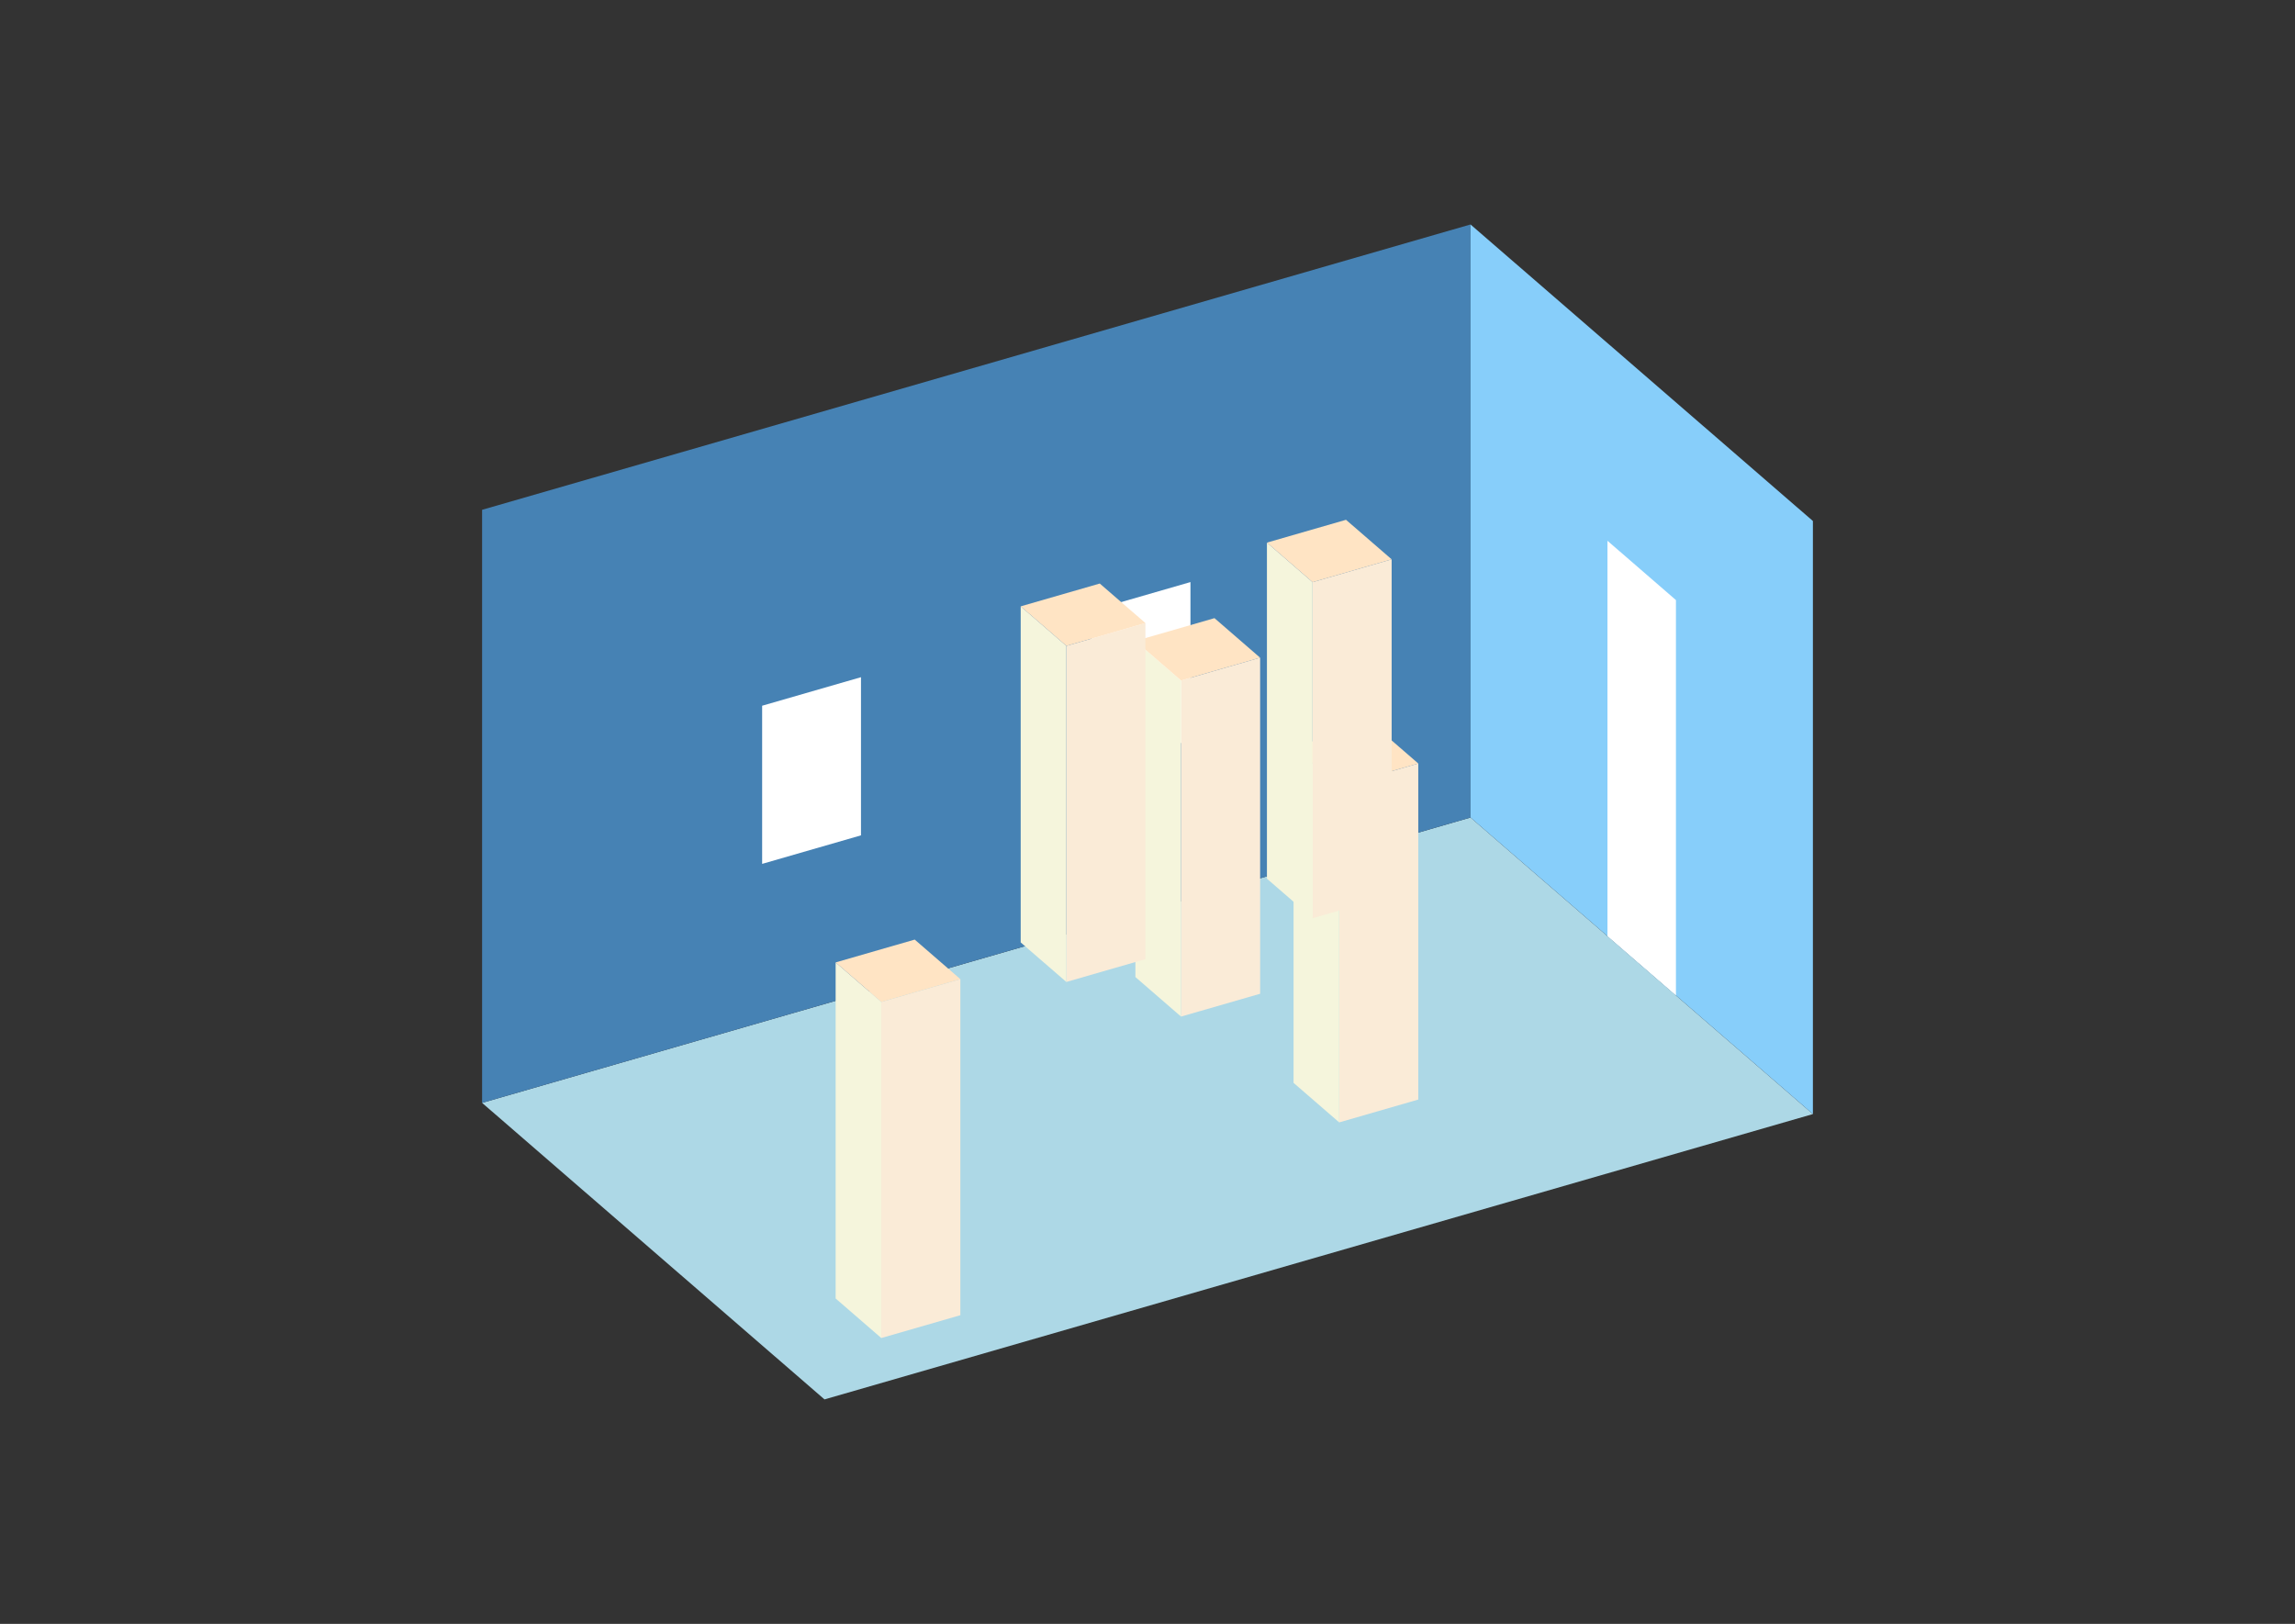 <?xml version="1.0" encoding="UTF-8"?>
<svg
  xmlns="http://www.w3.org/2000/svg"
  width="848"
  height="600"
  style="background-color:white"
>
  <rect width="100%" height="100%" fill="#333333" stroke="none"/>
  <polygon fill="lightblue" points="304.649,517.062 178.134,407.497 543.351,302.068 669.866,411.633" />
  <polygon fill="steelblue" points="178.134,407.497 178.134,188.367 543.351,82.938 543.351,302.068" />
  <polygon fill="lightskyblue" points="669.866,411.633 669.866,192.503 543.351,82.938 543.351,302.068" />
  <polygon fill="white" points="619.26,367.807 619.26,221.72 593.957,199.807 593.957,345.894" />
  <polygon fill="white" points="281.612,319.191 281.612,260.756 318.134,250.213 318.134,308.648" />
  <polygon fill="white" points="403.351,284.048 403.351,225.613 439.873,215.07 439.873,273.505" />
  <polygon fill="antiquewhite" points="494.833,414.708 494.833,290.535 524.051,282.1 524.051,406.274" />
  <polygon fill="beige" points="494.833,414.708 494.833,290.535 477.965,275.926 477.965,400.1" />
  <polygon fill="bisque" points="494.833,290.535 477.965,275.926 507.182,267.492 524.051,282.1" />
  <polygon fill="antiquewhite" points="325.636,494.383 325.636,370.209 354.853,361.775 354.853,485.949" />
  <polygon fill="beige" points="325.636,494.383 325.636,370.209 308.767,355.601 308.767,479.774" />
  <polygon fill="bisque" points="325.636,370.209 308.767,355.601 337.984,347.166 354.853,361.775" />
  <polygon fill="antiquewhite" points="484.998,339.273 484.998,215.1 514.215,206.665 514.215,330.839" />
  <polygon fill="beige" points="484.998,339.273 484.998,215.1 468.129,200.491 468.129,324.665" />
  <polygon fill="bisque" points="484.998,215.1 468.129,200.491 497.346,192.057 514.215,206.665" />
  <polygon fill="antiquewhite" points="436.399,375.612 436.399,251.439 465.616,243.004 465.616,367.178" />
  <polygon fill="beige" points="436.399,375.612 436.399,251.439 419.53,236.83 419.53,361.004" />
  <polygon fill="bisque" points="436.399,251.439 419.53,236.83 448.747,228.396 465.616,243.004" />
  <polygon fill="antiquewhite" points="394.014,362.821 394.014,238.648 423.231,230.213 423.231,354.387" />
  <polygon fill="beige" points="394.014,362.821 394.014,238.648 377.145,224.039 377.145,348.213" />
  <polygon fill="bisque" points="394.014,238.648 377.145,224.039 406.362,215.605 423.231,230.213" />
</svg>
